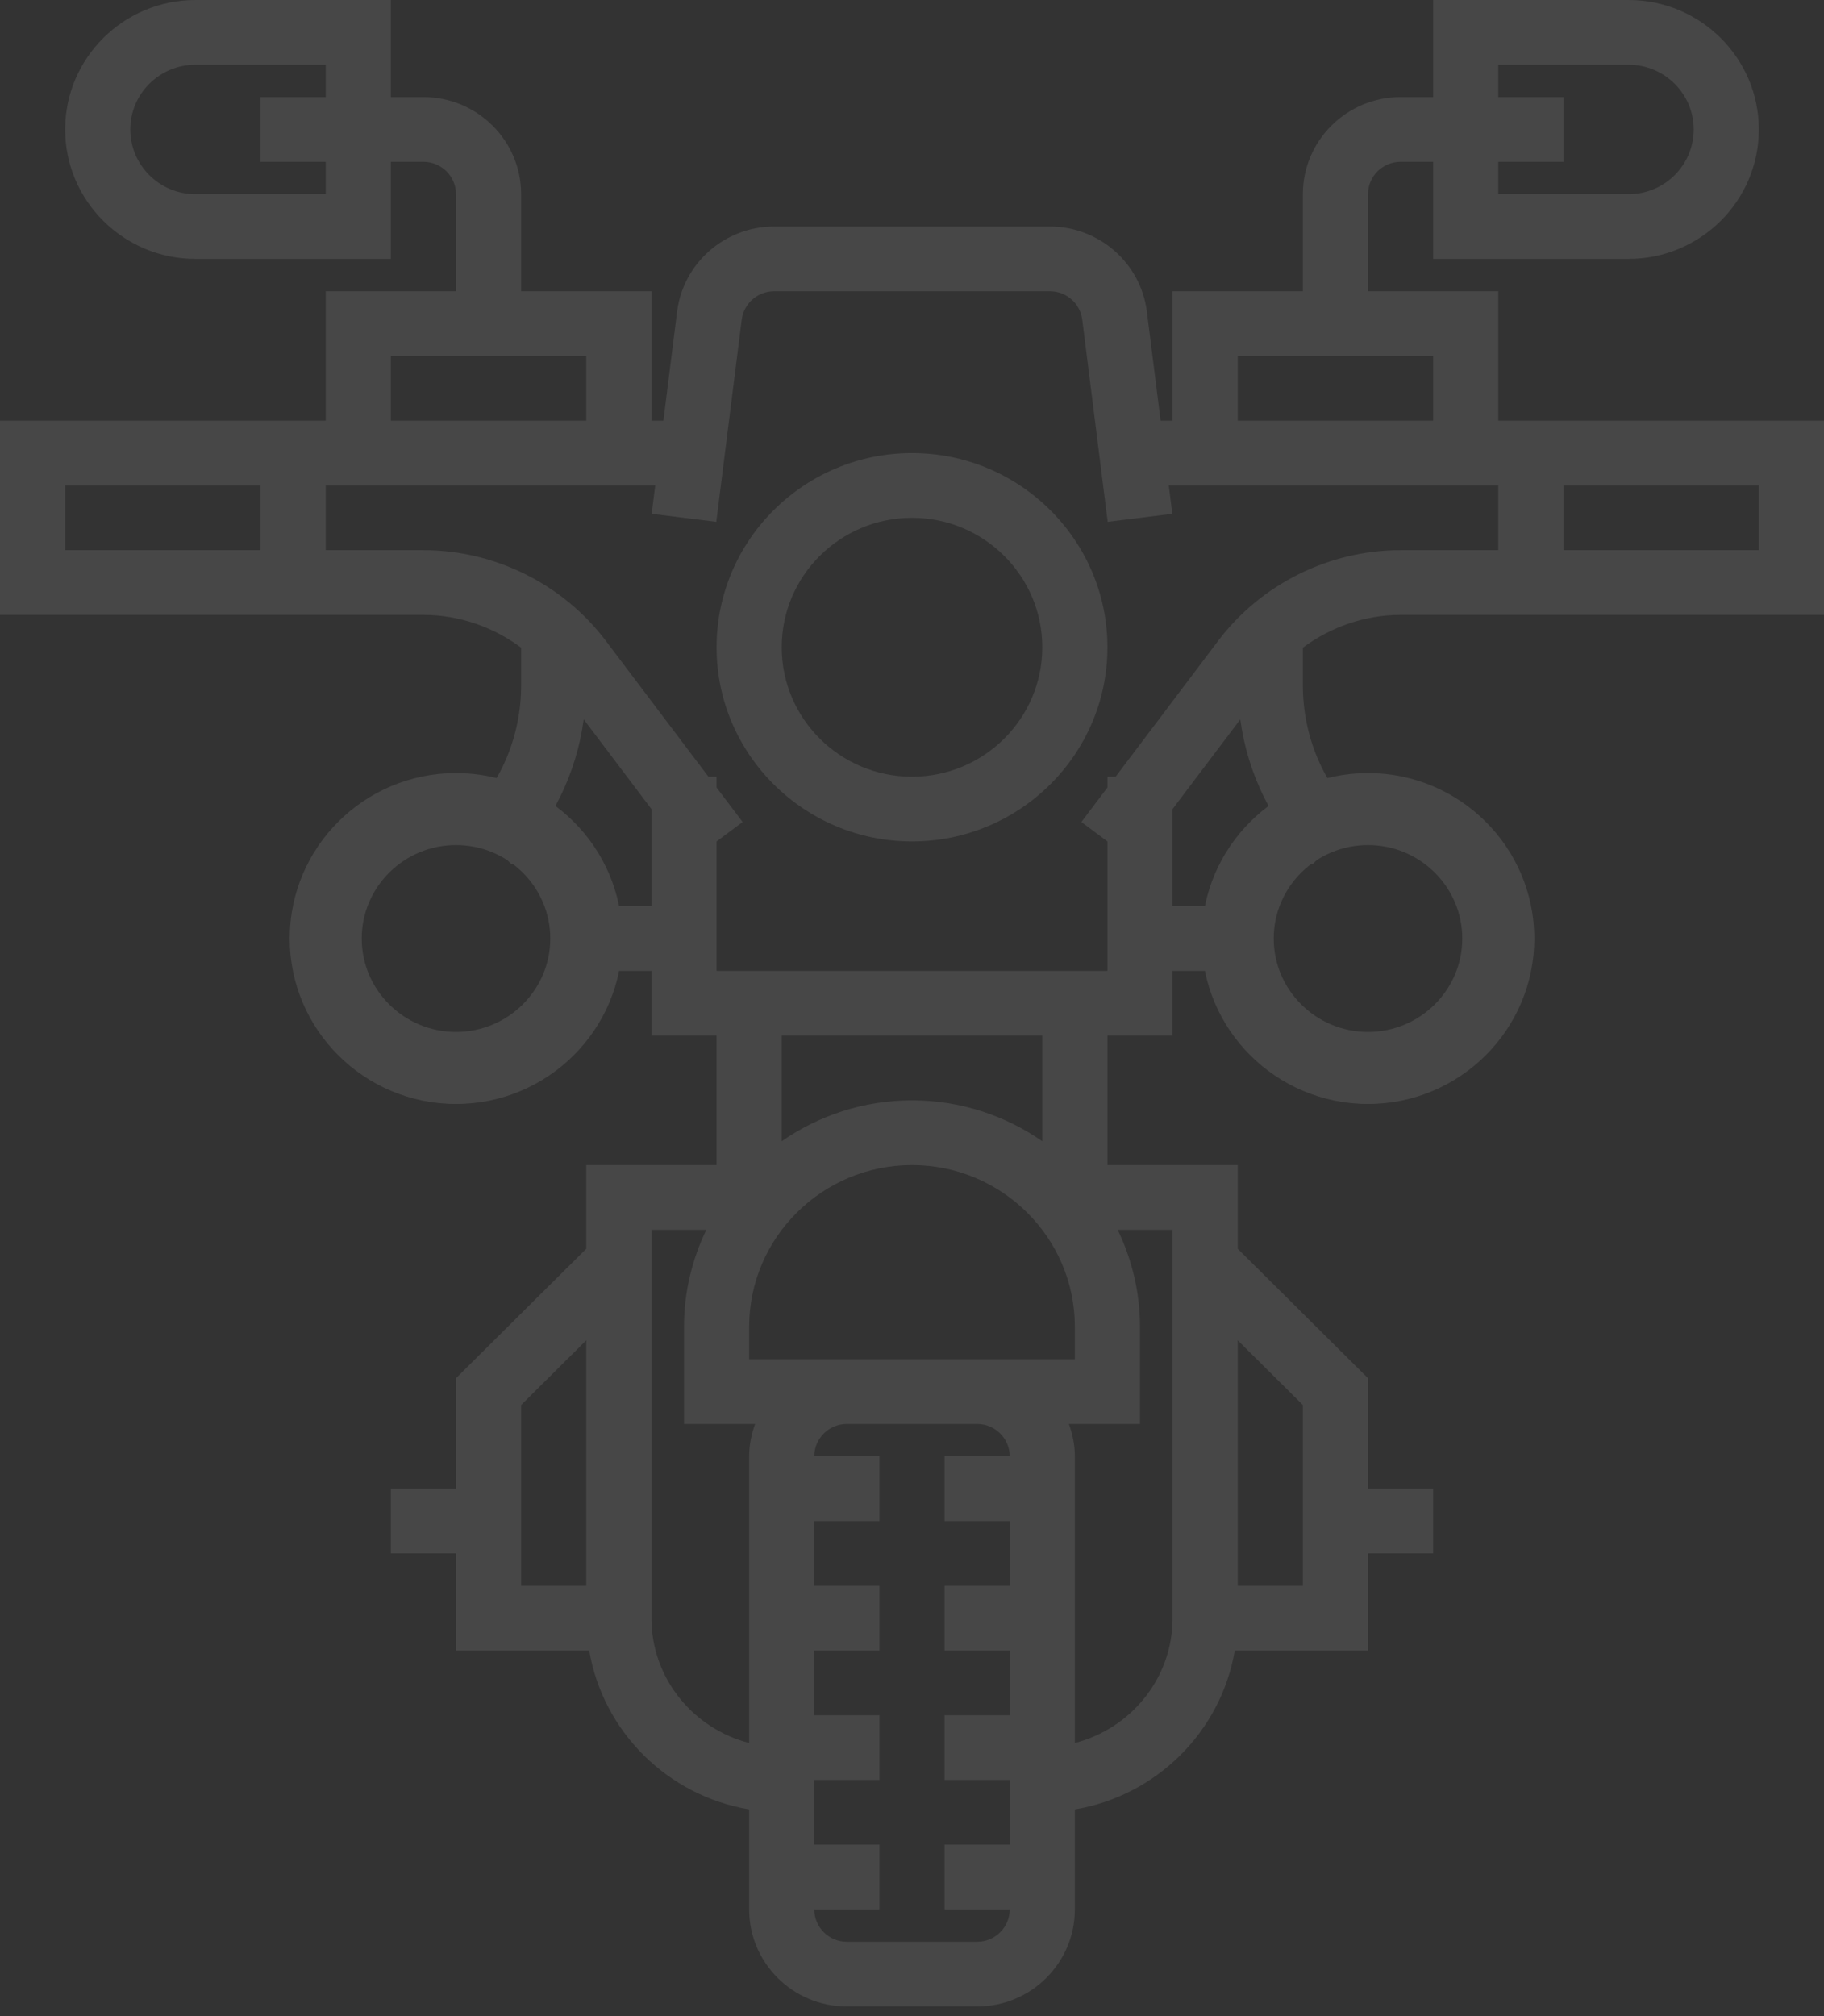 <?xml version="1.0" encoding="UTF-8"?>
<svg width="152px" height="168px" viewBox="0 0 152 168" version="1.1" xmlns="http://www.w3.org/2000/svg" xmlns:xlink="http://www.w3.org/1999/xlink">
    <rect x="0" y="0" width="152" height="168" fill="#333333" stroke="none"/>
    <!-- Generator: sketchtool 50.2 (55047) - http://www.bohemiancoding.com/sketch -->
    <title>DF9F825D-0FF5-4E54-8A32-B6FCE2115AB6</title>
    <desc>Created with sketchtool.</desc>
    <defs></defs>
    <g id="Visuals-Homepage-v2" stroke="none" stroke-width="1" fill="none" fill-rule="evenodd" opacity="0.1">
        <g id="Home-page-alternative-data-panel" transform="translate(-776, -802)" fill="#FFFFFF" fill-rule="nonzero">
            <g id="motorcycle-copy-2" transform="translate(776, 802)">
                <path d="M116.714,51.239 L152,51.239 L152,35.058 L124.857,35.058 L124.857,24.271 L114,24.271 L114,16.181 C114,14.692 115.219,13.484 116.714,13.484 L119.429,13.484 L119.429,21.574 L135.714,21.574 C141.702,21.574 146.571,16.736 146.571,10.787 C146.571,4.838 141.702,0 135.714,0 L119.429,0 L119.429,8.09 L116.714,8.09 C112.225,8.09 108.571,11.72 108.571,16.181 L108.571,24.271 L97.714,24.271 L97.714,35.058 L96.718,35.058 L95.573,25.965 C95.065,21.925 91.591,18.877 87.492,18.877 L64.505,18.877 C60.406,18.877 56.932,21.925 56.425,25.965 L55.282,35.058 L54.286,35.058 L54.286,24.271 L43.429,24.271 L43.429,16.181 C43.429,11.72 39.775,8.09 35.286,8.09 L32.571,8.09 L32.571,0 L16.286,0 C10.298,0 5.429,4.838 5.429,10.787 C5.429,16.736 10.298,21.574 16.286,21.574 L32.571,21.574 L32.571,13.484 L35.286,13.484 C36.781,13.484 38,14.692 38,16.181 L38,24.271 L27.143,24.271 L27.143,35.058 L0,35.058 L0,51.239 L35.286,51.239 C38.244,51.239 41.1,52.237 43.429,53.971 L43.429,57.096 C43.429,61.295 41.784,65.243 38.795,68.21 L42.633,72.023 C45.961,68.719 48.027,64.501 48.643,59.944 L54.286,67.419 L54.286,75.51 L46.143,75.51 L46.143,80.903 L54.286,80.903 L54.286,86.297 L59.714,86.297 L59.714,97.084 L48.857,97.084 L48.857,104.058 L38,114.845 L38,124.052 L32.571,124.052 L32.571,129.445 L38,129.445 L38,137.535 L49.101,137.535 C50.25,144.296 55.624,149.633 62.429,150.777 L62.429,159.11 C62.429,163.57 66.082,167.2 70.571,167.2 L81.429,167.2 C85.918,167.2 89.571,163.57 89.571,159.11 L89.571,150.777 C96.376,149.636 101.748,144.296 102.899,137.535 L114,137.535 L114,129.445 L119.429,129.445 L119.429,124.052 L114,124.052 L114,114.845 L103.143,104.058 L103.143,97.084 L92.286,97.084 L92.286,86.297 L97.714,86.297 L97.714,80.903 L105.857,80.903 L105.857,75.51 L97.714,75.51 L97.714,67.419 L103.357,59.947 C103.973,64.504 106.039,68.719 109.367,72.025 L113.205,68.212 C110.216,65.24 108.571,61.295 108.571,57.096 L108.571,53.971 C110.9,52.237 113.756,51.239 116.714,51.239 Z M124.857,5.394 L135.714,5.394 C138.708,5.394 141.143,7.813 141.143,10.787 C141.143,13.762 138.708,16.181 135.714,16.181 L124.857,16.181 L124.857,13.484 L130.286,13.484 L130.286,8.09 L124.857,8.09 L124.857,5.394 Z M27.143,16.181 L16.286,16.181 C13.292,16.181 10.857,13.762 10.857,10.787 C10.857,7.813 13.292,5.394 16.286,5.394 L27.143,5.394 L27.143,8.09 L21.714,8.09 L21.714,13.484 L27.143,13.484 L27.143,16.181 Z M43.429,117.078 L48.857,111.684 L48.857,132.142 L43.429,132.142 L43.429,117.078 Z M108.571,117.078 L108.571,132.142 L103.143,132.142 L103.143,111.684 L108.571,117.078 Z M146.571,45.845 L130.286,45.845 L130.286,40.452 L146.571,40.452 L146.571,45.845 Z M103.143,29.665 L119.429,29.665 L119.429,35.058 L103.143,35.058 L103.143,29.665 Z M32.571,29.665 L48.857,29.665 L48.857,35.058 L32.571,35.058 L32.571,29.665 Z M5.429,40.452 L21.714,40.452 L21.714,45.845 L5.429,45.845 L5.429,40.452 Z M89.571,110.568 L89.571,113.265 L81.429,113.265 L70.571,113.265 L62.429,113.265 L62.429,110.568 C62.429,103.133 68.517,97.084 76,97.084 C83.483,97.084 89.571,103.133 89.571,110.568 Z M54.286,134.839 L54.286,102.477 L58.859,102.477 C57.681,104.934 57,107.671 57,110.568 L57,118.658 L62.928,118.658 C62.624,119.505 62.429,120.406 62.429,121.355 L62.429,145.243 C57.76,144.037 54.286,139.852 54.286,134.839 Z M81.429,161.806 L70.571,161.806 C69.076,161.806 67.857,160.598 67.857,159.11 L73.286,159.11 L73.286,153.716 L67.857,153.716 L67.857,148.323 L73.286,148.323 L73.286,142.929 L67.857,142.929 L67.857,137.535 L73.286,137.535 L73.286,132.142 L67.857,132.142 L67.857,126.748 L73.286,126.748 L73.286,121.355 L67.857,121.355 C67.857,119.866 69.076,118.658 70.571,118.658 L81.429,118.658 C82.924,118.658 84.143,119.866 84.143,121.355 L78.714,121.355 L78.714,126.748 L84.143,126.748 L84.143,132.142 L78.714,132.142 L78.714,137.535 L84.143,137.535 L84.143,142.929 L78.714,142.929 L78.714,148.323 L84.143,148.323 L84.143,153.716 L78.714,153.716 L78.714,159.11 L84.143,159.11 C84.143,160.598 82.924,161.806 81.429,161.806 Z M97.714,134.839 C97.714,139.852 94.24,144.037 89.571,145.243 L89.571,121.355 C89.571,120.406 89.376,119.505 89.072,118.658 L95,118.658 L95,110.568 C95,107.671 94.319,104.934 93.141,102.477 L97.714,102.477 L97.714,134.839 Z M86.857,95.099 C83.776,92.958 80.036,91.69 76,91.69 C71.964,91.69 68.224,92.958 65.143,95.099 L65.143,86.297 L86.857,86.297 L86.857,95.099 Z M101.514,53.399 L92.967,64.723 L92.286,64.723 L92.286,65.623 L90.114,68.498 L92.286,70.116 L92.286,80.903 L59.714,80.903 L59.714,70.116 L61.886,68.498 L59.714,65.623 L59.714,64.723 L59.036,64.723 L50.486,53.399 C46.916,48.669 41.233,45.845 35.286,45.845 L27.143,45.845 L27.143,40.452 L54.603,40.452 L54.305,42.814 L59.69,43.483 L61.81,26.633 C61.983,25.288 63.14,24.271 64.508,24.271 L87.495,24.271 C88.86,24.271 90.019,25.288 90.188,26.633 L92.307,43.483 L97.693,42.814 L97.397,40.452 L124.857,40.452 L124.857,45.845 L116.714,45.845 C110.767,45.845 105.084,48.669 101.514,53.399 Z" id="Shape"></path>
                <path d="M76,37.755 C67.018,37.755 59.714,45.012 59.714,53.935 C59.714,62.859 67.018,70.116 76,70.116 C84.982,70.116 92.286,62.859 92.286,53.935 C92.286,45.012 84.982,37.755 76,37.755 Z M76,64.723 C70.012,64.723 65.143,59.885 65.143,53.935 C65.143,47.986 70.012,43.148 76,43.148 C81.988,43.148 86.857,47.986 86.857,53.935 C86.857,59.885 81.988,64.723 76,64.723 Z" id="Shape"></path>
                <g id="Group" transform="translate(24.143, 64.419)">
                    <path d="M13.857,21.574 C18.192,21.574 21.714,18.075 21.714,13.787 C21.714,9.499 18.192,6 13.857,6 C9.522,6 6,9.499 6,13.787 C6,18.075 9.522,21.574 13.857,21.574 Z M13.857,27.574 C6.217,27.574 0,21.397 0,13.787 C0,6.177 6.217,0 13.857,0 C21.497,0 27.714,6.177 27.714,13.787 C27.714,21.397 21.497,27.574 13.857,27.574 Z" id="Shape"></path>
                    <path d="M89.857,21.574 C94.192,21.574 97.714,18.075 97.714,13.787 C97.714,9.499 94.192,6 89.857,6 C85.522,6 82,9.499 82,13.787 C82,18.075 85.522,21.574 89.857,21.574 Z M89.857,27.574 C82.217,27.574 76,21.397 76,13.787 C76,6.177 82.217,0 89.857,0 C97.497,0 103.714,6.177 103.714,13.787 C103.714,21.397 97.497,27.574 89.857,27.574 Z" id="Shape"></path>
                </g>
            </g>
        </g>
    </g>
</svg>